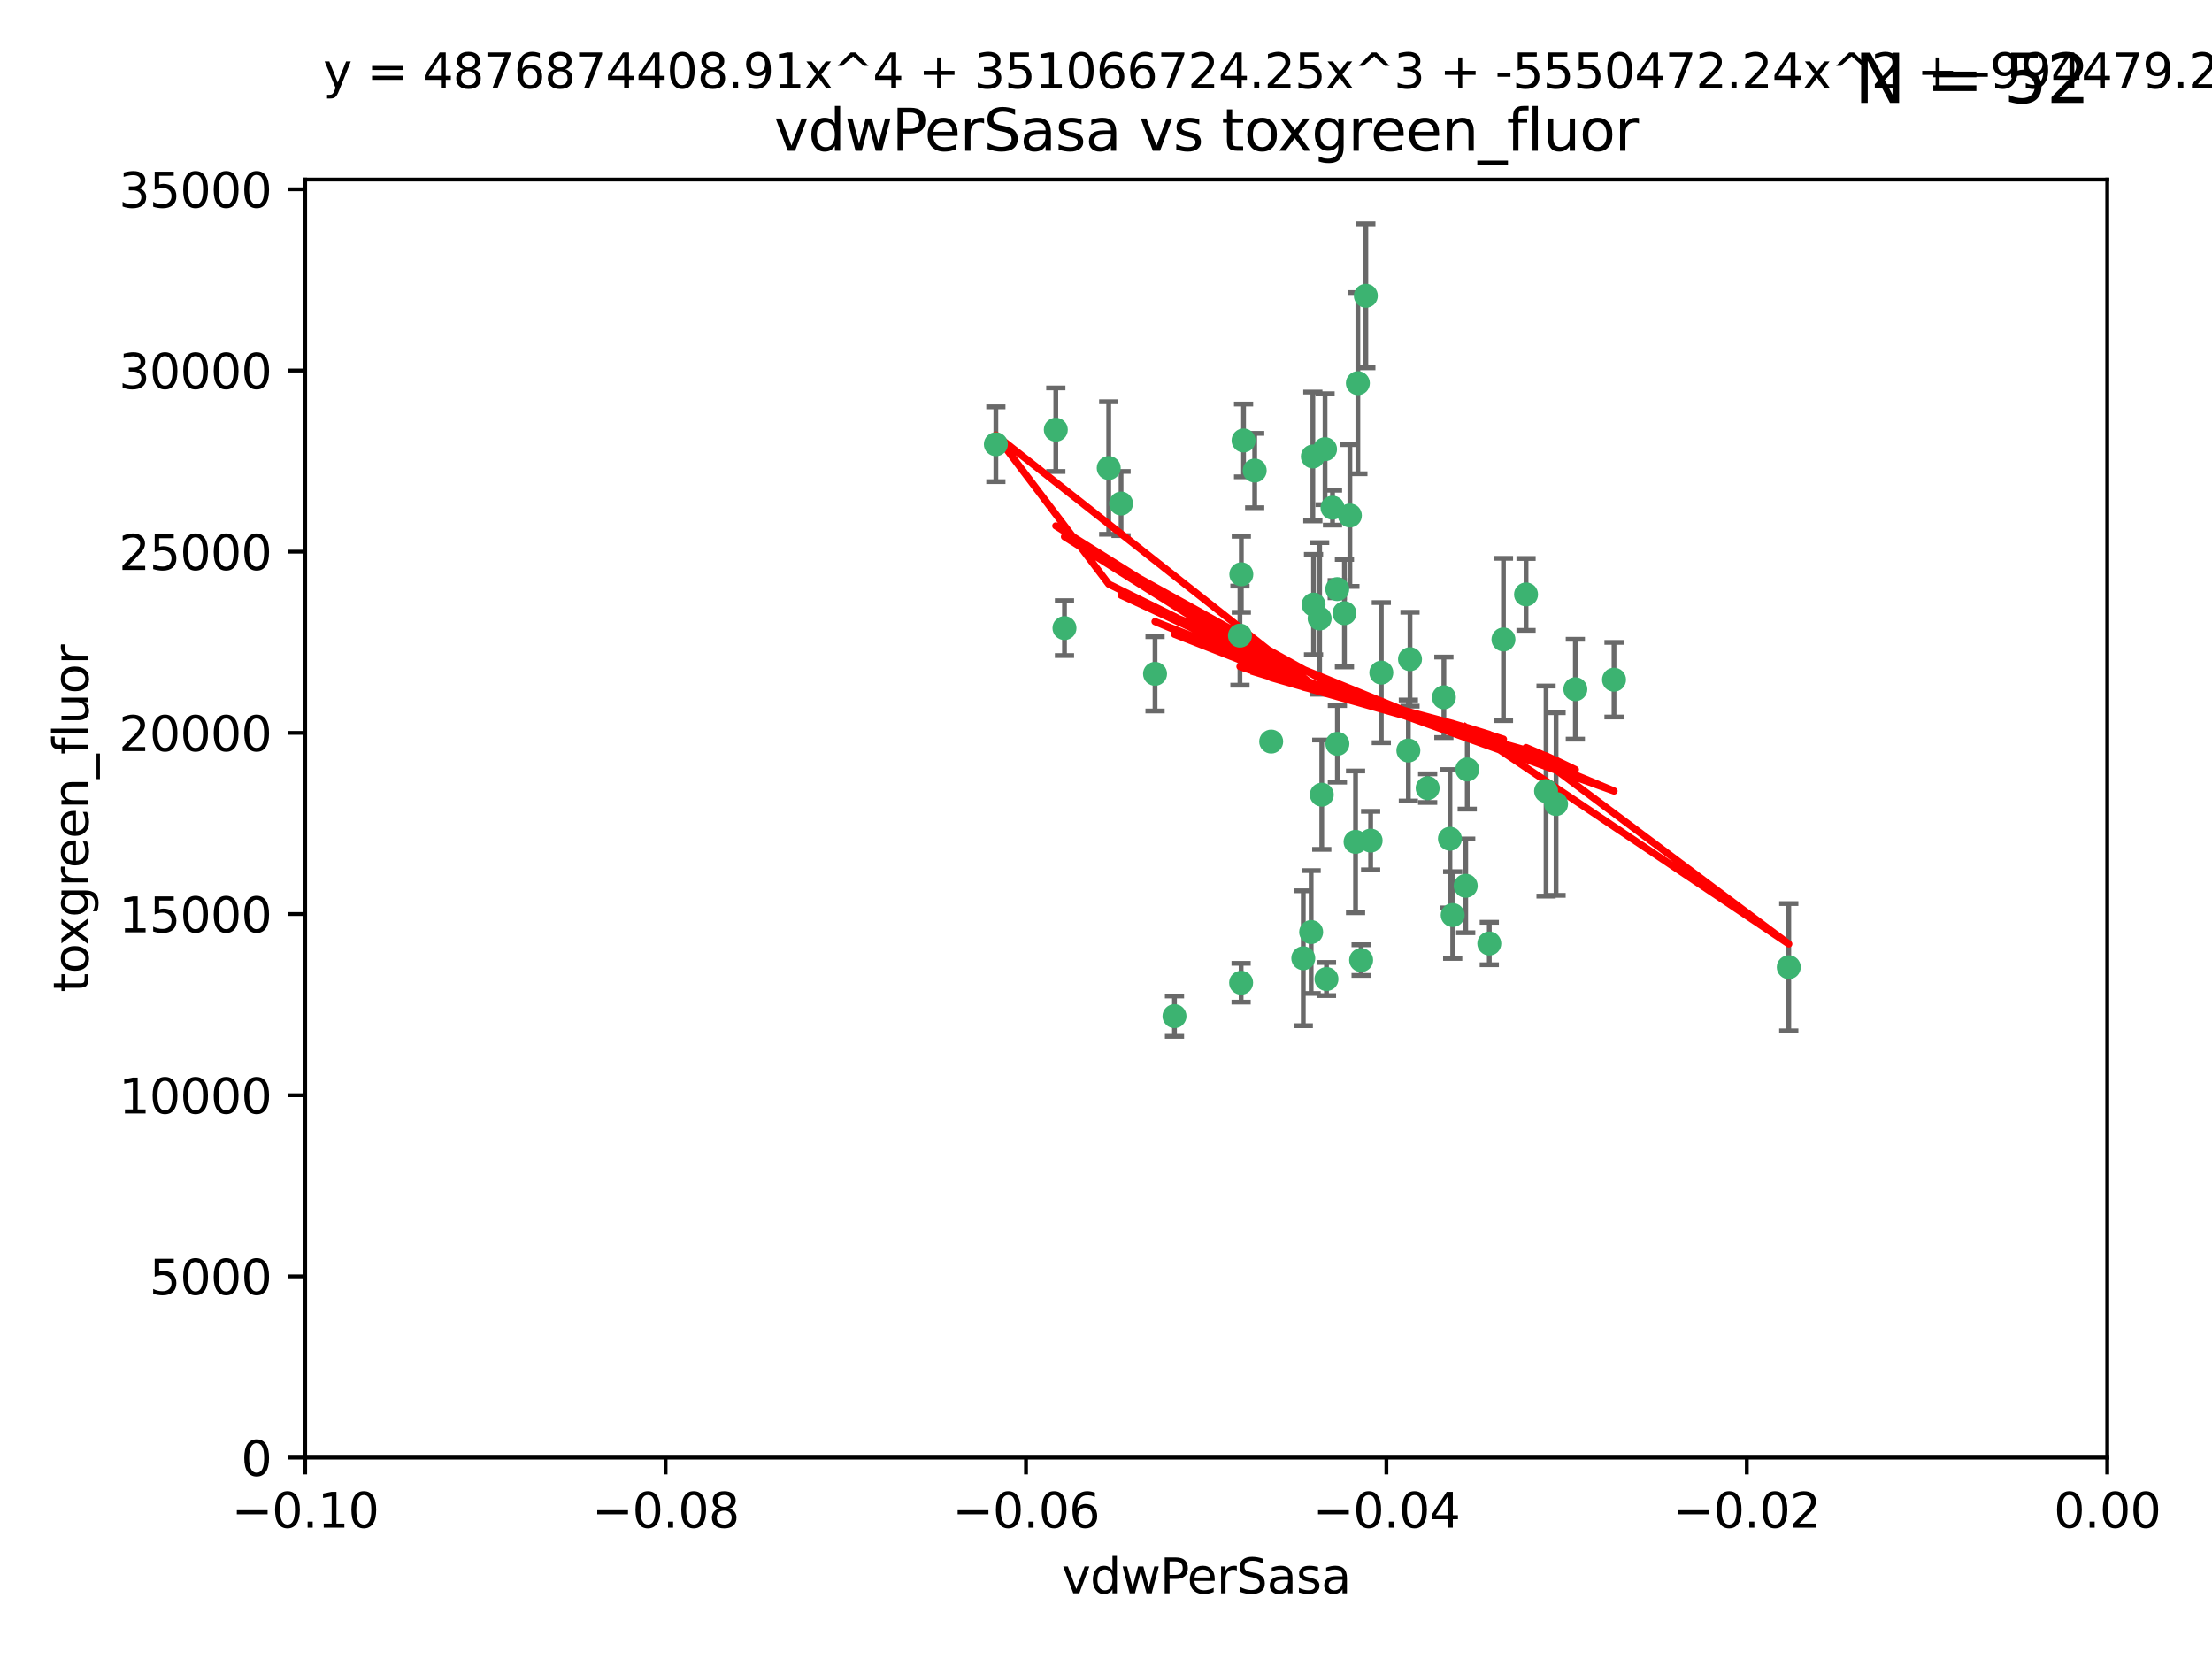 <?xml version="1.0" encoding="utf-8" standalone="no"?>
<!DOCTYPE svg PUBLIC "-//W3C//DTD SVG 1.1//EN"
  "http://www.w3.org/Graphics/SVG/1.1/DTD/svg11.dtd">
<svg xmlns:xlink="http://www.w3.org/1999/xlink" width="460.8pt" height="345.6pt" viewBox="0 0 460.8 345.6" xmlns="http://www.w3.org/2000/svg" version="1.1">
 <defs>
  <style type="text/css">*{stroke-linejoin: round; stroke-linecap: butt}</style>
 </defs>
 <g id="figure_1">
  <g id="patch_1">
   <path d="M 0 345.6 
L 460.8 345.6 
L 460.8 0 
L 0 0 
z
" style="fill: #ffffff"/>
  </g>
  <g id="axes_1">
   <g id="patch_2">
    <path d="M 63.571 303.64 
L 438.975 303.64 
L 438.975 37.411 
L 63.571 37.411 
z
" style="fill: #ffffff"/>
   </g>
   <g id="PathCollection_1">
    <defs>
     <path id="m0e8fecbbda" d="M 0 1.118 
C 0.297 1.118 0.581 1 0.791 0.791 
C 1 0.581 1.118 0.297 1.118 0 
C 1.118 -0.297 1 -0.581 0.791 -0.791 
C 0.581 -1 0.297 -1.118 0 -1.118 
C -0.297 -1.118 -0.581 -1 -0.791 -0.791 
C -1 -0.581 -1.118 -0.297 -1.118 0 
C -1.118 0.297 -1 0.581 -0.791 0.791 
C -0.581 1 -0.297 1.118 0 1.118 
z
" style="stroke: #3cb371"/>
    </defs>
    <g clip-path="url(#pede966230b)">
     <use xlink:href="#m0e8fecbbda" x="261.374" y="98.026" style="fill: #3cb371; stroke: #3cb371"/>
     <use xlink:href="#m0e8fecbbda" x="273.49" y="95.094" style="fill: #3cb371; stroke: #3cb371"/>
     <use xlink:href="#m0e8fecbbda" x="219.944" y="89.516" style="fill: #3cb371; stroke: #3cb371"/>
     <use xlink:href="#m0e8fecbbda" x="274.902" y="128.839" style="fill: #3cb371; stroke: #3cb371"/>
     <use xlink:href="#m0e8fecbbda" x="293.731" y="137.321" style="fill: #3cb371; stroke: #3cb371"/>
     <use xlink:href="#m0e8fecbbda" x="259.057" y="91.754" style="fill: #3cb371; stroke: #3cb371"/>
     <use xlink:href="#m0e8fecbbda" x="273.633" y="125.947" style="fill: #3cb371; stroke: #3cb371"/>
     <use xlink:href="#m0e8fecbbda" x="264.81" y="154.483" style="fill: #3cb371; stroke: #3cb371"/>
     <use xlink:href="#m0e8fecbbda" x="281.206" y="107.386" style="fill: #3cb371; stroke: #3cb371"/>
     <use xlink:href="#m0e8fecbbda" x="258.59" y="119.635" style="fill: #3cb371; stroke: #3cb371"/>
     <use xlink:href="#m0e8fecbbda" x="282.869" y="79.819" style="fill: #3cb371; stroke: #3cb371"/>
     <use xlink:href="#m0e8fecbbda" x="278.572" y="122.72" style="fill: #3cb371; stroke: #3cb371"/>
     <use xlink:href="#m0e8fecbbda" x="276.328" y="203.953" style="fill: #3cb371; stroke: #3cb371"/>
     <use xlink:href="#m0e8fecbbda" x="278.602" y="154.954" style="fill: #3cb371; stroke: #3cb371"/>
     <use xlink:href="#m0e8fecbbda" x="233.536" y="104.896" style="fill: #3cb371; stroke: #3cb371"/>
     <use xlink:href="#m0e8fecbbda" x="293.388" y="156.348" style="fill: #3cb371; stroke: #3cb371"/>
     <use xlink:href="#m0e8fecbbda" x="277.586" y="105.756" style="fill: #3cb371; stroke: #3cb371"/>
     <use xlink:href="#m0e8fecbbda" x="230.966" y="97.498" style="fill: #3cb371; stroke: #3cb371"/>
     <use xlink:href="#m0e8fecbbda" x="207.456" y="92.545" style="fill: #3cb371; stroke: #3cb371"/>
     <use xlink:href="#m0e8fecbbda" x="275.349" y="165.548" style="fill: #3cb371; stroke: #3cb371"/>
     <use xlink:href="#m0e8fecbbda" x="244.665" y="211.686" style="fill: #3cb371; stroke: #3cb371"/>
     <use xlink:href="#m0e8fecbbda" x="283.547" y="200.005" style="fill: #3cb371; stroke: #3cb371"/>
     <use xlink:href="#m0e8fecbbda" x="221.75" y="130.84" style="fill: #3cb371; stroke: #3cb371"/>
     <use xlink:href="#m0e8fecbbda" x="271.497" y="199.62" style="fill: #3cb371; stroke: #3cb371"/>
     <use xlink:href="#m0e8fecbbda" x="282.387" y="175.376" style="fill: #3cb371; stroke: #3cb371"/>
     <use xlink:href="#m0e8fecbbda" x="240.614" y="140.37" style="fill: #3cb371; stroke: #3cb371"/>
     <use xlink:href="#m0e8fecbbda" x="276.03" y="93.572" style="fill: #3cb371; stroke: #3cb371"/>
     <use xlink:href="#m0e8fecbbda" x="280.072" y="127.738" style="fill: #3cb371; stroke: #3cb371"/>
     <use xlink:href="#m0e8fecbbda" x="300.789" y="145.262" style="fill: #3cb371; stroke: #3cb371"/>
     <use xlink:href="#m0e8fecbbda" x="287.754" y="140.122" style="fill: #3cb371; stroke: #3cb371"/>
     <use xlink:href="#m0e8fecbbda" x="284.527" y="61.614" style="fill: #3cb371; stroke: #3cb371"/>
     <use xlink:href="#m0e8fecbbda" x="302.623" y="190.622" style="fill: #3cb371; stroke: #3cb371"/>
     <use xlink:href="#m0e8fecbbda" x="258.305" y="132.411" style="fill: #3cb371; stroke: #3cb371"/>
     <use xlink:href="#m0e8fecbbda" x="258.546" y="204.723" style="fill: #3cb371; stroke: #3cb371"/>
     <use xlink:href="#m0e8fecbbda" x="297.408" y="164.19" style="fill: #3cb371; stroke: #3cb371"/>
     <use xlink:href="#m0e8fecbbda" x="313.198" y="133.213" style="fill: #3cb371; stroke: #3cb371"/>
     <use xlink:href="#m0e8fecbbda" x="305.654" y="160.289" style="fill: #3cb371; stroke: #3cb371"/>
     <use xlink:href="#m0e8fecbbda" x="310.249" y="196.552" style="fill: #3cb371; stroke: #3cb371"/>
     <use xlink:href="#m0e8fecbbda" x="302.048" y="174.728" style="fill: #3cb371; stroke: #3cb371"/>
     <use xlink:href="#m0e8fecbbda" x="336.23" y="141.593" style="fill: #3cb371; stroke: #3cb371"/>
     <use xlink:href="#m0e8fecbbda" x="285.529" y="175.112" style="fill: #3cb371; stroke: #3cb371"/>
     <use xlink:href="#m0e8fecbbda" x="273.135" y="194.16" style="fill: #3cb371; stroke: #3cb371"/>
     <use xlink:href="#m0e8fecbbda" x="322.074" y="164.794" style="fill: #3cb371; stroke: #3cb371"/>
     <use xlink:href="#m0e8fecbbda" x="328.173" y="143.576" style="fill: #3cb371; stroke: #3cb371"/>
     <use xlink:href="#m0e8fecbbda" x="324.157" y="167.495" style="fill: #3cb371; stroke: #3cb371"/>
     <use xlink:href="#m0e8fecbbda" x="317.903" y="123.828" style="fill: #3cb371; stroke: #3cb371"/>
     <use xlink:href="#m0e8fecbbda" x="372.634" y="201.488" style="fill: #3cb371; stroke: #3cb371"/>
     <use xlink:href="#m0e8fecbbda" x="305.333" y="184.534" style="fill: #3cb371; stroke: #3cb371"/>
    </g>
   </g>
   <g id="matplotlib.axis_1">
    <g id="xtick_1">
     <g id="line2d_1">
      <defs>
       <path id="m43f30d9167" d="M 0 0 
L 0 3.5 
" style="stroke: #000000; stroke-width: 0.8"/>
      </defs>
      <g>
       <use xlink:href="#m43f30d9167" x="63.571" y="303.64" style="stroke: #000000; stroke-width: 0.8"/>
      </g>
     </g>
     <g id="text_1">
      <!-- −0.10 -->
      <g transform="translate(48.249 318.238)scale(0.1 -0.1)">
       <defs>
        <path id="DejaVuSans-2212" d="M 678 2272 
L 4684 2272 
L 4684 1741 
L 678 1741 
L 678 2272 
z
" transform="scale(0.016)"/>
        <path id="DejaVuSans-30" d="M 2034 4250 
Q 1547 4250 1301 3770 
Q 1056 3291 1056 2328 
Q 1056 1369 1301 889 
Q 1547 409 2034 409 
Q 2525 409 2770 889 
Q 3016 1369 3016 2328 
Q 3016 3291 2770 3770 
Q 2525 4250 2034 4250 
z
M 2034 4750 
Q 2819 4750 3233 4129 
Q 3647 3509 3647 2328 
Q 3647 1150 3233 529 
Q 2819 -91 2034 -91 
Q 1250 -91 836 529 
Q 422 1150 422 2328 
Q 422 3509 836 4129 
Q 1250 4750 2034 4750 
z
" transform="scale(0.016)"/>
        <path id="DejaVuSans-2e" d="M 684 794 
L 1344 794 
L 1344 0 
L 684 0 
L 684 794 
z
" transform="scale(0.016)"/>
        <path id="DejaVuSans-31" d="M 794 531 
L 1825 531 
L 1825 4091 
L 703 3866 
L 703 4441 
L 1819 4666 
L 2450 4666 
L 2450 531 
L 3481 531 
L 3481 0 
L 794 0 
L 794 531 
z
" transform="scale(0.016)"/>
       </defs>
       <use xlink:href="#DejaVuSans-2212"/>
       <use xlink:href="#DejaVuSans-30" x="83.789"/>
       <use xlink:href="#DejaVuSans-2e" x="147.412"/>
       <use xlink:href="#DejaVuSans-31" x="179.199"/>
       <use xlink:href="#DejaVuSans-30" x="242.822"/>
      </g>
     </g>
    </g>
    <g id="xtick_2">
     <g id="line2d_2">
      <g>
       <use xlink:href="#m43f30d9167" x="138.652" y="303.64" style="stroke: #000000; stroke-width: 0.8"/>
      </g>
     </g>
     <g id="text_2">
      <!-- −0.08 -->
      <g transform="translate(123.329 318.238)scale(0.1 -0.1)">
       <defs>
        <path id="DejaVuSans-38" d="M 2034 2216 
Q 1584 2216 1326 1975 
Q 1069 1734 1069 1313 
Q 1069 891 1326 650 
Q 1584 409 2034 409 
Q 2484 409 2743 651 
Q 3003 894 3003 1313 
Q 3003 1734 2745 1975 
Q 2488 2216 2034 2216 
z
M 1403 2484 
Q 997 2584 770 2862 
Q 544 3141 544 3541 
Q 544 4100 942 4425 
Q 1341 4750 2034 4750 
Q 2731 4750 3128 4425 
Q 3525 4100 3525 3541 
Q 3525 3141 3298 2862 
Q 3072 2584 2669 2484 
Q 3125 2378 3379 2068 
Q 3634 1759 3634 1313 
Q 3634 634 3220 271 
Q 2806 -91 2034 -91 
Q 1263 -91 848 271 
Q 434 634 434 1313 
Q 434 1759 690 2068 
Q 947 2378 1403 2484 
z
M 1172 3481 
Q 1172 3119 1398 2916 
Q 1625 2713 2034 2713 
Q 2441 2713 2670 2916 
Q 2900 3119 2900 3481 
Q 2900 3844 2670 4047 
Q 2441 4250 2034 4250 
Q 1625 4250 1398 4047 
Q 1172 3844 1172 3481 
z
" transform="scale(0.016)"/>
       </defs>
       <use xlink:href="#DejaVuSans-2212"/>
       <use xlink:href="#DejaVuSans-30" x="83.789"/>
       <use xlink:href="#DejaVuSans-2e" x="147.412"/>
       <use xlink:href="#DejaVuSans-30" x="179.199"/>
       <use xlink:href="#DejaVuSans-38" x="242.822"/>
      </g>
     </g>
    </g>
    <g id="xtick_3">
     <g id="line2d_3">
      <g>
       <use xlink:href="#m43f30d9167" x="213.733" y="303.64" style="stroke: #000000; stroke-width: 0.8"/>
      </g>
     </g>
     <g id="text_3">
      <!-- −0.06 -->
      <g transform="translate(198.41 318.238)scale(0.1 -0.1)">
       <defs>
        <path id="DejaVuSans-36" d="M 2113 2584 
Q 1688 2584 1439 2293 
Q 1191 2003 1191 1497 
Q 1191 994 1439 701 
Q 1688 409 2113 409 
Q 2538 409 2786 701 
Q 3034 994 3034 1497 
Q 3034 2003 2786 2293 
Q 2538 2584 2113 2584 
z
M 3366 4563 
L 3366 3988 
Q 3128 4100 2886 4159 
Q 2644 4219 2406 4219 
Q 1781 4219 1451 3797 
Q 1122 3375 1075 2522 
Q 1259 2794 1537 2939 
Q 1816 3084 2150 3084 
Q 2853 3084 3261 2657 
Q 3669 2231 3669 1497 
Q 3669 778 3244 343 
Q 2819 -91 2113 -91 
Q 1303 -91 875 529 
Q 447 1150 447 2328 
Q 447 3434 972 4092 
Q 1497 4750 2381 4750 
Q 2619 4750 2861 4703 
Q 3103 4656 3366 4563 
z
" transform="scale(0.016)"/>
       </defs>
       <use xlink:href="#DejaVuSans-2212"/>
       <use xlink:href="#DejaVuSans-30" x="83.789"/>
       <use xlink:href="#DejaVuSans-2e" x="147.412"/>
       <use xlink:href="#DejaVuSans-30" x="179.199"/>
       <use xlink:href="#DejaVuSans-36" x="242.822"/>
      </g>
     </g>
    </g>
    <g id="xtick_4">
     <g id="line2d_4">
      <g>
       <use xlink:href="#m43f30d9167" x="288.813" y="303.64" style="stroke: #000000; stroke-width: 0.8"/>
      </g>
     </g>
     <g id="text_4">
      <!-- −0.04 -->
      <g transform="translate(273.491 318.238)scale(0.1 -0.1)">
       <defs>
        <path id="DejaVuSans-34" d="M 2419 4116 
L 825 1625 
L 2419 1625 
L 2419 4116 
z
M 2253 4666 
L 3047 4666 
L 3047 1625 
L 3713 1625 
L 3713 1100 
L 3047 1100 
L 3047 0 
L 2419 0 
L 2419 1100 
L 313 1100 
L 313 1709 
L 2253 4666 
z
" transform="scale(0.016)"/>
       </defs>
       <use xlink:href="#DejaVuSans-2212"/>
       <use xlink:href="#DejaVuSans-30" x="83.789"/>
       <use xlink:href="#DejaVuSans-2e" x="147.412"/>
       <use xlink:href="#DejaVuSans-30" x="179.199"/>
       <use xlink:href="#DejaVuSans-34" x="242.822"/>
      </g>
     </g>
    </g>
    <g id="xtick_5">
     <g id="line2d_5">
      <g>
       <use xlink:href="#m43f30d9167" x="363.894" y="303.64" style="stroke: #000000; stroke-width: 0.8"/>
      </g>
     </g>
     <g id="text_5">
      <!-- −0.02 -->
      <g transform="translate(348.572 318.238)scale(0.1 -0.1)">
       <defs>
        <path id="DejaVuSans-32" d="M 1228 531 
L 3431 531 
L 3431 0 
L 469 0 
L 469 531 
Q 828 903 1448 1529 
Q 2069 2156 2228 2338 
Q 2531 2678 2651 2914 
Q 2772 3150 2772 3378 
Q 2772 3750 2511 3984 
Q 2250 4219 1831 4219 
Q 1534 4219 1204 4116 
Q 875 4013 500 3803 
L 500 4441 
Q 881 4594 1212 4672 
Q 1544 4750 1819 4750 
Q 2544 4750 2975 4387 
Q 3406 4025 3406 3419 
Q 3406 3131 3298 2873 
Q 3191 2616 2906 2266 
Q 2828 2175 2409 1742 
Q 1991 1309 1228 531 
z
" transform="scale(0.016)"/>
       </defs>
       <use xlink:href="#DejaVuSans-2212"/>
       <use xlink:href="#DejaVuSans-30" x="83.789"/>
       <use xlink:href="#DejaVuSans-2e" x="147.412"/>
       <use xlink:href="#DejaVuSans-30" x="179.199"/>
       <use xlink:href="#DejaVuSans-32" x="242.822"/>
      </g>
     </g>
    </g>
    <g id="xtick_6">
     <g id="line2d_6">
      <g>
       <use xlink:href="#m43f30d9167" x="438.975" y="303.64" style="stroke: #000000; stroke-width: 0.8"/>
      </g>
     </g>
     <g id="text_6">
      <!-- 0.00 -->
      <g transform="translate(427.842 318.238)scale(0.1 -0.1)">
       <use xlink:href="#DejaVuSans-30"/>
       <use xlink:href="#DejaVuSans-2e" x="63.623"/>
       <use xlink:href="#DejaVuSans-30" x="95.41"/>
       <use xlink:href="#DejaVuSans-30" x="159.033"/>
      </g>
     </g>
    </g>
    <g id="text_7">
     <!-- vdwPerSasa -->
     <g transform="translate(221.178 331.917)scale(0.1 -0.1)">
      <defs>
       <path id="DejaVuSans-76" d="M 191 3500 
L 800 3500 
L 1894 563 
L 2988 3500 
L 3597 3500 
L 2284 0 
L 1503 0 
L 191 3500 
z
" transform="scale(0.016)"/>
       <path id="DejaVuSans-64" d="M 2906 2969 
L 2906 4863 
L 3481 4863 
L 3481 0 
L 2906 0 
L 2906 525 
Q 2725 213 2448 61 
Q 2172 -91 1784 -91 
Q 1150 -91 751 415 
Q 353 922 353 1747 
Q 353 2572 751 3078 
Q 1150 3584 1784 3584 
Q 2172 3584 2448 3432 
Q 2725 3281 2906 2969 
z
M 947 1747 
Q 947 1113 1208 752 
Q 1469 391 1925 391 
Q 2381 391 2643 752 
Q 2906 1113 2906 1747 
Q 2906 2381 2643 2742 
Q 2381 3103 1925 3103 
Q 1469 3103 1208 2742 
Q 947 2381 947 1747 
z
" transform="scale(0.016)"/>
       <path id="DejaVuSans-77" d="M 269 3500 
L 844 3500 
L 1563 769 
L 2278 3500 
L 2956 3500 
L 3675 769 
L 4391 3500 
L 4966 3500 
L 4050 0 
L 3372 0 
L 2619 2869 
L 1863 0 
L 1184 0 
L 269 3500 
z
" transform="scale(0.016)"/>
       <path id="DejaVuSans-50" d="M 1259 4147 
L 1259 2394 
L 2053 2394 
Q 2494 2394 2734 2622 
Q 2975 2850 2975 3272 
Q 2975 3691 2734 3919 
Q 2494 4147 2053 4147 
L 1259 4147 
z
M 628 4666 
L 2053 4666 
Q 2838 4666 3239 4311 
Q 3641 3956 3641 3272 
Q 3641 2581 3239 2228 
Q 2838 1875 2053 1875 
L 1259 1875 
L 1259 0 
L 628 0 
L 628 4666 
z
" transform="scale(0.016)"/>
       <path id="DejaVuSans-65" d="M 3597 1894 
L 3597 1613 
L 953 1613 
Q 991 1019 1311 708 
Q 1631 397 2203 397 
Q 2534 397 2845 478 
Q 3156 559 3463 722 
L 3463 178 
Q 3153 47 2828 -22 
Q 2503 -91 2169 -91 
Q 1331 -91 842 396 
Q 353 884 353 1716 
Q 353 2575 817 3079 
Q 1281 3584 2069 3584 
Q 2775 3584 3186 3129 
Q 3597 2675 3597 1894 
z
M 3022 2063 
Q 3016 2534 2758 2815 
Q 2500 3097 2075 3097 
Q 1594 3097 1305 2825 
Q 1016 2553 972 2059 
L 3022 2063 
z
" transform="scale(0.016)"/>
       <path id="DejaVuSans-72" d="M 2631 2963 
Q 2534 3019 2420 3045 
Q 2306 3072 2169 3072 
Q 1681 3072 1420 2755 
Q 1159 2438 1159 1844 
L 1159 0 
L 581 0 
L 581 3500 
L 1159 3500 
L 1159 2956 
Q 1341 3275 1631 3429 
Q 1922 3584 2338 3584 
Q 2397 3584 2469 3576 
Q 2541 3569 2628 3553 
L 2631 2963 
z
" transform="scale(0.016)"/>
       <path id="DejaVuSans-53" d="M 3425 4513 
L 3425 3897 
Q 3066 4069 2747 4153 
Q 2428 4238 2131 4238 
Q 1616 4238 1336 4038 
Q 1056 3838 1056 3469 
Q 1056 3159 1242 3001 
Q 1428 2844 1947 2747 
L 2328 2669 
Q 3034 2534 3370 2195 
Q 3706 1856 3706 1288 
Q 3706 609 3251 259 
Q 2797 -91 1919 -91 
Q 1588 -91 1214 -16 
Q 841 59 441 206 
L 441 856 
Q 825 641 1194 531 
Q 1563 422 1919 422 
Q 2459 422 2753 634 
Q 3047 847 3047 1241 
Q 3047 1584 2836 1778 
Q 2625 1972 2144 2069 
L 1759 2144 
Q 1053 2284 737 2584 
Q 422 2884 422 3419 
Q 422 4038 858 4394 
Q 1294 4750 2059 4750 
Q 2388 4750 2728 4690 
Q 3069 4631 3425 4513 
z
" transform="scale(0.016)"/>
       <path id="DejaVuSans-61" d="M 2194 1759 
Q 1497 1759 1228 1600 
Q 959 1441 959 1056 
Q 959 750 1161 570 
Q 1363 391 1709 391 
Q 2188 391 2477 730 
Q 2766 1069 2766 1631 
L 2766 1759 
L 2194 1759 
z
M 3341 1997 
L 3341 0 
L 2766 0 
L 2766 531 
Q 2569 213 2275 61 
Q 1981 -91 1556 -91 
Q 1019 -91 701 211 
Q 384 513 384 1019 
Q 384 1609 779 1909 
Q 1175 2209 1959 2209 
L 2766 2209 
L 2766 2266 
Q 2766 2663 2505 2880 
Q 2244 3097 1772 3097 
Q 1472 3097 1187 3025 
Q 903 2953 641 2809 
L 641 3341 
Q 956 3463 1253 3523 
Q 1550 3584 1831 3584 
Q 2591 3584 2966 3190 
Q 3341 2797 3341 1997 
z
" transform="scale(0.016)"/>
       <path id="DejaVuSans-73" d="M 2834 3397 
L 2834 2853 
Q 2591 2978 2328 3040 
Q 2066 3103 1784 3103 
Q 1356 3103 1142 2972 
Q 928 2841 928 2578 
Q 928 2378 1081 2264 
Q 1234 2150 1697 2047 
L 1894 2003 
Q 2506 1872 2764 1633 
Q 3022 1394 3022 966 
Q 3022 478 2636 193 
Q 2250 -91 1575 -91 
Q 1294 -91 989 -36 
Q 684 19 347 128 
L 347 722 
Q 666 556 975 473 
Q 1284 391 1588 391 
Q 1994 391 2212 530 
Q 2431 669 2431 922 
Q 2431 1156 2273 1281 
Q 2116 1406 1581 1522 
L 1381 1569 
Q 847 1681 609 1914 
Q 372 2147 372 2553 
Q 372 3047 722 3315 
Q 1072 3584 1716 3584 
Q 2034 3584 2315 3537 
Q 2597 3491 2834 3397 
z
" transform="scale(0.016)"/>
      </defs>
      <use xlink:href="#DejaVuSans-76"/>
      <use xlink:href="#DejaVuSans-64" x="59.18"/>
      <use xlink:href="#DejaVuSans-77" x="122.656"/>
      <use xlink:href="#DejaVuSans-50" x="204.443"/>
      <use xlink:href="#DejaVuSans-65" x="261.121"/>
      <use xlink:href="#DejaVuSans-72" x="322.645"/>
      <use xlink:href="#DejaVuSans-53" x="363.758"/>
      <use xlink:href="#DejaVuSans-61" x="427.234"/>
      <use xlink:href="#DejaVuSans-73" x="488.514"/>
      <use xlink:href="#DejaVuSans-61" x="540.613"/>
     </g>
    </g>
   </g>
   <g id="matplotlib.axis_2">
    <g id="ytick_1">
     <g id="line2d_7">
      <defs>
       <path id="m9e1672adef" d="M 0 0 
L -3.5 0 
" style="stroke: #000000; stroke-width: 0.8"/>
      </defs>
      <g>
       <use xlink:href="#m9e1672adef" x="63.571" y="303.64" style="stroke: #000000; stroke-width: 0.8"/>
      </g>
     </g>
     <g id="text_8">
      <!-- 0 -->
      <g transform="translate(50.209 307.439)scale(0.1 -0.1)">
       <use xlink:href="#DejaVuSans-30"/>
      </g>
     </g>
    </g>
    <g id="ytick_2">
     <g id="line2d_8">
      <g>
       <use xlink:href="#m9e1672adef" x="63.571" y="265.897" style="stroke: #000000; stroke-width: 0.8"/>
      </g>
     </g>
     <g id="text_9">
      <!-- 5000 -->
      <g transform="translate(31.121 269.696)scale(0.1 -0.1)">
       <defs>
        <path id="DejaVuSans-35" d="M 691 4666 
L 3169 4666 
L 3169 4134 
L 1269 4134 
L 1269 2991 
Q 1406 3038 1543 3061 
Q 1681 3084 1819 3084 
Q 2600 3084 3056 2656 
Q 3513 2228 3513 1497 
Q 3513 744 3044 326 
Q 2575 -91 1722 -91 
Q 1428 -91 1123 -41 
Q 819 9 494 109 
L 494 744 
Q 775 591 1075 516 
Q 1375 441 1709 441 
Q 2250 441 2565 725 
Q 2881 1009 2881 1497 
Q 2881 1984 2565 2268 
Q 2250 2553 1709 2553 
Q 1456 2553 1204 2497 
Q 953 2441 691 2322 
L 691 4666 
z
" transform="scale(0.016)"/>
       </defs>
       <use xlink:href="#DejaVuSans-35"/>
       <use xlink:href="#DejaVuSans-30" x="63.623"/>
       <use xlink:href="#DejaVuSans-30" x="127.246"/>
       <use xlink:href="#DejaVuSans-30" x="190.869"/>
      </g>
     </g>
    </g>
    <g id="ytick_3">
     <g id="line2d_9">
      <g>
       <use xlink:href="#m9e1672adef" x="63.571" y="228.154" style="stroke: #000000; stroke-width: 0.8"/>
      </g>
     </g>
     <g id="text_10">
      <!-- 10000 -->
      <g transform="translate(24.759 231.953)scale(0.1 -0.1)">
       <use xlink:href="#DejaVuSans-31"/>
       <use xlink:href="#DejaVuSans-30" x="63.623"/>
       <use xlink:href="#DejaVuSans-30" x="127.246"/>
       <use xlink:href="#DejaVuSans-30" x="190.869"/>
       <use xlink:href="#DejaVuSans-30" x="254.492"/>
      </g>
     </g>
    </g>
    <g id="ytick_4">
     <g id="line2d_10">
      <g>
       <use xlink:href="#m9e1672adef" x="63.571" y="190.411" style="stroke: #000000; stroke-width: 0.8"/>
      </g>
     </g>
     <g id="text_11">
      <!-- 15000 -->
      <g transform="translate(24.759 194.21)scale(0.1 -0.1)">
       <use xlink:href="#DejaVuSans-31"/>
       <use xlink:href="#DejaVuSans-35" x="63.623"/>
       <use xlink:href="#DejaVuSans-30" x="127.246"/>
       <use xlink:href="#DejaVuSans-30" x="190.869"/>
       <use xlink:href="#DejaVuSans-30" x="254.492"/>
      </g>
     </g>
    </g>
    <g id="ytick_5">
     <g id="line2d_11">
      <g>
       <use xlink:href="#m9e1672adef" x="63.571" y="152.668" style="stroke: #000000; stroke-width: 0.8"/>
      </g>
     </g>
     <g id="text_12">
      <!-- 20000 -->
      <g transform="translate(24.759 156.467)scale(0.1 -0.1)">
       <use xlink:href="#DejaVuSans-32"/>
       <use xlink:href="#DejaVuSans-30" x="63.623"/>
       <use xlink:href="#DejaVuSans-30" x="127.246"/>
       <use xlink:href="#DejaVuSans-30" x="190.869"/>
       <use xlink:href="#DejaVuSans-30" x="254.492"/>
      </g>
     </g>
    </g>
    <g id="ytick_6">
     <g id="line2d_12">
      <g>
       <use xlink:href="#m9e1672adef" x="63.571" y="114.925" style="stroke: #000000; stroke-width: 0.8"/>
      </g>
     </g>
     <g id="text_13">
      <!-- 25000 -->
      <g transform="translate(24.759 118.724)scale(0.1 -0.1)">
       <use xlink:href="#DejaVuSans-32"/>
       <use xlink:href="#DejaVuSans-35" x="63.623"/>
       <use xlink:href="#DejaVuSans-30" x="127.246"/>
       <use xlink:href="#DejaVuSans-30" x="190.869"/>
       <use xlink:href="#DejaVuSans-30" x="254.492"/>
      </g>
     </g>
    </g>
    <g id="ytick_7">
     <g id="line2d_13">
      <g>
       <use xlink:href="#m9e1672adef" x="63.571" y="77.181" style="stroke: #000000; stroke-width: 0.8"/>
      </g>
     </g>
     <g id="text_14">
      <!-- 30000 -->
      <g transform="translate(24.759 80.981)scale(0.1 -0.1)">
       <defs>
        <path id="DejaVuSans-33" d="M 2597 2516 
Q 3050 2419 3304 2112 
Q 3559 1806 3559 1356 
Q 3559 666 3084 287 
Q 2609 -91 1734 -91 
Q 1441 -91 1130 -33 
Q 819 25 488 141 
L 488 750 
Q 750 597 1062 519 
Q 1375 441 1716 441 
Q 2309 441 2620 675 
Q 2931 909 2931 1356 
Q 2931 1769 2642 2001 
Q 2353 2234 1838 2234 
L 1294 2234 
L 1294 2753 
L 1863 2753 
Q 2328 2753 2575 2939 
Q 2822 3125 2822 3475 
Q 2822 3834 2567 4026 
Q 2313 4219 1838 4219 
Q 1578 4219 1281 4162 
Q 984 4106 628 3988 
L 628 4550 
Q 988 4650 1302 4700 
Q 1616 4750 1894 4750 
Q 2613 4750 3031 4423 
Q 3450 4097 3450 3541 
Q 3450 3153 3228 2886 
Q 3006 2619 2597 2516 
z
" transform="scale(0.016)"/>
       </defs>
       <use xlink:href="#DejaVuSans-33"/>
       <use xlink:href="#DejaVuSans-30" x="63.623"/>
       <use xlink:href="#DejaVuSans-30" x="127.246"/>
       <use xlink:href="#DejaVuSans-30" x="190.869"/>
       <use xlink:href="#DejaVuSans-30" x="254.492"/>
      </g>
     </g>
    </g>
    <g id="ytick_8">
     <g id="line2d_14">
      <g>
       <use xlink:href="#m9e1672adef" x="63.571" y="39.438" style="stroke: #000000; stroke-width: 0.8"/>
      </g>
     </g>
     <g id="text_15">
      <!-- 35000 -->
      <g transform="translate(24.759 43.238)scale(0.1 -0.1)">
       <use xlink:href="#DejaVuSans-33"/>
       <use xlink:href="#DejaVuSans-35" x="63.623"/>
       <use xlink:href="#DejaVuSans-30" x="127.246"/>
       <use xlink:href="#DejaVuSans-30" x="190.869"/>
       <use xlink:href="#DejaVuSans-30" x="254.492"/>
      </g>
     </g>
    </g>
    <g id="text_16">
     <!-- toxgreen_fluor -->
     <g transform="translate(18.401 206.72)rotate(-90)scale(0.1 -0.1)">
      <defs>
       <path id="DejaVuSans-74" d="M 1172 4494 
L 1172 3500 
L 2356 3500 
L 2356 3053 
L 1172 3053 
L 1172 1153 
Q 1172 725 1289 603 
Q 1406 481 1766 481 
L 2356 481 
L 2356 0 
L 1766 0 
Q 1100 0 847 248 
Q 594 497 594 1153 
L 594 3053 
L 172 3053 
L 172 3500 
L 594 3500 
L 594 4494 
L 1172 4494 
z
" transform="scale(0.016)"/>
       <path id="DejaVuSans-6f" d="M 1959 3097 
Q 1497 3097 1228 2736 
Q 959 2375 959 1747 
Q 959 1119 1226 758 
Q 1494 397 1959 397 
Q 2419 397 2687 759 
Q 2956 1122 2956 1747 
Q 2956 2369 2687 2733 
Q 2419 3097 1959 3097 
z
M 1959 3584 
Q 2709 3584 3137 3096 
Q 3566 2609 3566 1747 
Q 3566 888 3137 398 
Q 2709 -91 1959 -91 
Q 1206 -91 779 398 
Q 353 888 353 1747 
Q 353 2609 779 3096 
Q 1206 3584 1959 3584 
z
" transform="scale(0.016)"/>
       <path id="DejaVuSans-78" d="M 3513 3500 
L 2247 1797 
L 3578 0 
L 2900 0 
L 1881 1375 
L 863 0 
L 184 0 
L 1544 1831 
L 300 3500 
L 978 3500 
L 1906 2253 
L 2834 3500 
L 3513 3500 
z
" transform="scale(0.016)"/>
       <path id="DejaVuSans-67" d="M 2906 1791 
Q 2906 2416 2648 2759 
Q 2391 3103 1925 3103 
Q 1463 3103 1205 2759 
Q 947 2416 947 1791 
Q 947 1169 1205 825 
Q 1463 481 1925 481 
Q 2391 481 2648 825 
Q 2906 1169 2906 1791 
z
M 3481 434 
Q 3481 -459 3084 -895 
Q 2688 -1331 1869 -1331 
Q 1566 -1331 1297 -1286 
Q 1028 -1241 775 -1147 
L 775 -588 
Q 1028 -725 1275 -790 
Q 1522 -856 1778 -856 
Q 2344 -856 2625 -561 
Q 2906 -266 2906 331 
L 2906 616 
Q 2728 306 2450 153 
Q 2172 0 1784 0 
Q 1141 0 747 490 
Q 353 981 353 1791 
Q 353 2603 747 3093 
Q 1141 3584 1784 3584 
Q 2172 3584 2450 3431 
Q 2728 3278 2906 2969 
L 2906 3500 
L 3481 3500 
L 3481 434 
z
" transform="scale(0.016)"/>
       <path id="DejaVuSans-6e" d="M 3513 2113 
L 3513 0 
L 2938 0 
L 2938 2094 
Q 2938 2591 2744 2837 
Q 2550 3084 2163 3084 
Q 1697 3084 1428 2787 
Q 1159 2491 1159 1978 
L 1159 0 
L 581 0 
L 581 3500 
L 1159 3500 
L 1159 2956 
Q 1366 3272 1645 3428 
Q 1925 3584 2291 3584 
Q 2894 3584 3203 3211 
Q 3513 2838 3513 2113 
z
" transform="scale(0.016)"/>
       <path id="DejaVuSans-5f" d="M 3263 -1063 
L 3263 -1509 
L -63 -1509 
L -63 -1063 
L 3263 -1063 
z
" transform="scale(0.016)"/>
       <path id="DejaVuSans-66" d="M 2375 4863 
L 2375 4384 
L 1825 4384 
Q 1516 4384 1395 4259 
Q 1275 4134 1275 3809 
L 1275 3500 
L 2222 3500 
L 2222 3053 
L 1275 3053 
L 1275 0 
L 697 0 
L 697 3053 
L 147 3053 
L 147 3500 
L 697 3500 
L 697 3744 
Q 697 4328 969 4595 
Q 1241 4863 1831 4863 
L 2375 4863 
z
" transform="scale(0.016)"/>
       <path id="DejaVuSans-6c" d="M 603 4863 
L 1178 4863 
L 1178 0 
L 603 0 
L 603 4863 
z
" transform="scale(0.016)"/>
       <path id="DejaVuSans-75" d="M 544 1381 
L 544 3500 
L 1119 3500 
L 1119 1403 
Q 1119 906 1312 657 
Q 1506 409 1894 409 
Q 2359 409 2629 706 
Q 2900 1003 2900 1516 
L 2900 3500 
L 3475 3500 
L 3475 0 
L 2900 0 
L 2900 538 
Q 2691 219 2414 64 
Q 2138 -91 1772 -91 
Q 1169 -91 856 284 
Q 544 659 544 1381 
z
M 1991 3584 
L 1991 3584 
z
" transform="scale(0.016)"/>
      </defs>
      <use xlink:href="#DejaVuSans-74"/>
      <use xlink:href="#DejaVuSans-6f" x="39.209"/>
      <use xlink:href="#DejaVuSans-78" x="97.266"/>
      <use xlink:href="#DejaVuSans-67" x="156.445"/>
      <use xlink:href="#DejaVuSans-72" x="219.922"/>
      <use xlink:href="#DejaVuSans-65" x="258.785"/>
      <use xlink:href="#DejaVuSans-65" x="320.309"/>
      <use xlink:href="#DejaVuSans-6e" x="381.832"/>
      <use xlink:href="#DejaVuSans-5f" x="445.211"/>
      <use xlink:href="#DejaVuSans-66" x="495.211"/>
      <use xlink:href="#DejaVuSans-6c" x="530.416"/>
      <use xlink:href="#DejaVuSans-75" x="558.199"/>
      <use xlink:href="#DejaVuSans-6f" x="621.578"/>
      <use xlink:href="#DejaVuSans-72" x="682.76"/>
     </g>
    </g>
   </g>
   <g id="LineCollection_1">
    <path d="M 261.374 105.772 
L 261.374 90.281 
" clip-path="url(#pede966230b)" style="fill: none; stroke: #696969"/>
    <path d="M 273.49 108.514 
L 273.49 81.675 
" clip-path="url(#pede966230b)" style="fill: none; stroke: #696969"/>
    <path d="M 219.944 98.217 
L 219.944 80.815 
" clip-path="url(#pede966230b)" style="fill: none; stroke: #696969"/>
    <path d="M 274.902 144.637 
L 274.902 113.041 
" clip-path="url(#pede966230b)" style="fill: none; stroke: #696969"/>
    <path d="M 293.731 147.102 
L 293.731 127.541 
" clip-path="url(#pede966230b)" style="fill: none; stroke: #696969"/>
    <path d="M 259.057 99.334 
L 259.057 84.174 
" clip-path="url(#pede966230b)" style="fill: none; stroke: #696969"/>
    <path d="M 273.633 136.397 
L 273.633 115.497 
" clip-path="url(#pede966230b)" style="fill: none; stroke: #696969"/>
    <path d="M 264.81 155.048 
L 264.81 153.918 
" clip-path="url(#pede966230b)" style="fill: none; stroke: #696969"/>
    <path d="M 281.206 122.155 
L 281.206 92.617 
" clip-path="url(#pede966230b)" style="fill: none; stroke: #696969"/>
    <path d="M 258.59 127.554 
L 258.59 111.717 
" clip-path="url(#pede966230b)" style="fill: none; stroke: #696969"/>
    <path d="M 282.869 98.693 
L 282.869 60.945 
" clip-path="url(#pede966230b)" style="fill: none; stroke: #696969"/>
    <path d="M 278.572 124.514 
L 278.572 120.926 
" clip-path="url(#pede966230b)" style="fill: none; stroke: #696969"/>
    <path d="M 276.328 207.405 
L 276.328 200.501 
" clip-path="url(#pede966230b)" style="fill: none; stroke: #696969"/>
    <path d="M 278.602 162.929 
L 278.602 146.979 
" clip-path="url(#pede966230b)" style="fill: none; stroke: #696969"/>
    <path d="M 233.536 111.578 
L 233.536 98.214 
" clip-path="url(#pede966230b)" style="fill: none; stroke: #696969"/>
    <path d="M 293.388 166.868 
L 293.388 145.829 
" clip-path="url(#pede966230b)" style="fill: none; stroke: #696969"/>
    <path d="M 277.586 109.392 
L 277.586 102.12 
" clip-path="url(#pede966230b)" style="fill: none; stroke: #696969"/>
    <path d="M 230.966 111.302 
L 230.966 83.693 
" clip-path="url(#pede966230b)" style="fill: none; stroke: #696969"/>
    <path d="M 207.456 100.341 
L 207.456 84.749 
" clip-path="url(#pede966230b)" style="fill: none; stroke: #696969"/>
    <path d="M 275.349 176.939 
L 275.349 154.157 
" clip-path="url(#pede966230b)" style="fill: none; stroke: #696969"/>
    <path d="M 244.665 215.883 
L 244.665 207.488 
" clip-path="url(#pede966230b)" style="fill: none; stroke: #696969"/>
    <path d="M 283.547 203.204 
L 283.547 196.806 
" clip-path="url(#pede966230b)" style="fill: none; stroke: #696969"/>
    <path d="M 221.75 136.561 
L 221.75 125.12 
" clip-path="url(#pede966230b)" style="fill: none; stroke: #696969"/>
    <path d="M 271.497 213.675 
L 271.497 185.565 
" clip-path="url(#pede966230b)" style="fill: none; stroke: #696969"/>
    <path d="M 282.387 190.142 
L 282.387 160.609 
" clip-path="url(#pede966230b)" style="fill: none; stroke: #696969"/>
    <path d="M 240.614 148.106 
L 240.614 132.634 
" clip-path="url(#pede966230b)" style="fill: none; stroke: #696969"/>
    <path d="M 276.03 105.129 
L 276.03 82.016 
" clip-path="url(#pede966230b)" style="fill: none; stroke: #696969"/>
    <path d="M 280.072 138.926 
L 280.072 116.549 
" clip-path="url(#pede966230b)" style="fill: none; stroke: #696969"/>
    <path d="M 300.789 153.647 
L 300.789 136.877 
" clip-path="url(#pede966230b)" style="fill: none; stroke: #696969"/>
    <path d="M 287.754 154.719 
L 287.754 125.526 
" clip-path="url(#pede966230b)" style="fill: none; stroke: #696969"/>
    <path d="M 284.527 76.614 
L 284.527 46.614 
" clip-path="url(#pede966230b)" style="fill: none; stroke: #696969"/>
    <path d="M 302.623 199.661 
L 302.623 181.584 
" clip-path="url(#pede966230b)" style="fill: none; stroke: #696969"/>
    <path d="M 258.305 142.738 
L 258.305 122.084 
" clip-path="url(#pede966230b)" style="fill: none; stroke: #696969"/>
    <path d="M 258.546 208.763 
L 258.546 200.682 
" clip-path="url(#pede966230b)" style="fill: none; stroke: #696969"/>
    <path d="M 297.408 167.175 
L 297.408 161.206 
" clip-path="url(#pede966230b)" style="fill: none; stroke: #696969"/>
    <path d="M 313.198 150.11 
L 313.198 116.316 
" clip-path="url(#pede966230b)" style="fill: none; stroke: #696969"/>
    <path d="M 305.654 168.551 
L 305.654 152.026 
" clip-path="url(#pede966230b)" style="fill: none; stroke: #696969"/>
    <path d="M 310.249 200.974 
L 310.249 192.13 
" clip-path="url(#pede966230b)" style="fill: none; stroke: #696969"/>
    <path d="M 302.048 189.135 
L 302.048 160.322 
" clip-path="url(#pede966230b)" style="fill: none; stroke: #696969"/>
    <path d="M 336.23 149.363 
L 336.23 133.823 
" clip-path="url(#pede966230b)" style="fill: none; stroke: #696969"/>
    <path d="M 285.529 181.212 
L 285.529 169.013 
" clip-path="url(#pede966230b)" style="fill: none; stroke: #696969"/>
    <path d="M 273.135 206.958 
L 273.135 181.362 
" clip-path="url(#pede966230b)" style="fill: none; stroke: #696969"/>
    <path d="M 322.074 186.68 
L 322.074 142.908 
" clip-path="url(#pede966230b)" style="fill: none; stroke: #696969"/>
    <path d="M 328.173 153.98 
L 328.173 133.171 
" clip-path="url(#pede966230b)" style="fill: none; stroke: #696969"/>
    <path d="M 324.157 186.519 
L 324.157 148.47 
" clip-path="url(#pede966230b)" style="fill: none; stroke: #696969"/>
    <path d="M 317.903 131.314 
L 317.903 116.343 
" clip-path="url(#pede966230b)" style="fill: none; stroke: #696969"/>
    <path d="M 372.634 214.744 
L 372.634 188.233 
" clip-path="url(#pede966230b)" style="fill: none; stroke: #696969"/>
    <path d="M 305.333 194.3 
L 305.333 174.769 
" clip-path="url(#pede966230b)" style="fill: none; stroke: #696969"/>
   </g>
   <g id="line2d_15">
    <defs>
     <path id="m97d22b7426" d="M 2 0 
L -2 -0 
" style="stroke: #696969"/>
    </defs>
    <g clip-path="url(#pede966230b)">
     <use xlink:href="#m97d22b7426" x="261.374" y="105.772" style="fill: #696969; stroke: #696969"/>
     <use xlink:href="#m97d22b7426" x="273.49" y="108.514" style="fill: #696969; stroke: #696969"/>
     <use xlink:href="#m97d22b7426" x="219.944" y="98.217" style="fill: #696969; stroke: #696969"/>
     <use xlink:href="#m97d22b7426" x="274.902" y="144.637" style="fill: #696969; stroke: #696969"/>
     <use xlink:href="#m97d22b7426" x="293.731" y="147.102" style="fill: #696969; stroke: #696969"/>
     <use xlink:href="#m97d22b7426" x="259.057" y="99.334" style="fill: #696969; stroke: #696969"/>
     <use xlink:href="#m97d22b7426" x="273.633" y="136.397" style="fill: #696969; stroke: #696969"/>
     <use xlink:href="#m97d22b7426" x="264.81" y="155.048" style="fill: #696969; stroke: #696969"/>
     <use xlink:href="#m97d22b7426" x="281.206" y="122.155" style="fill: #696969; stroke: #696969"/>
     <use xlink:href="#m97d22b7426" x="258.59" y="127.554" style="fill: #696969; stroke: #696969"/>
     <use xlink:href="#m97d22b7426" x="282.869" y="98.693" style="fill: #696969; stroke: #696969"/>
     <use xlink:href="#m97d22b7426" x="278.572" y="124.514" style="fill: #696969; stroke: #696969"/>
     <use xlink:href="#m97d22b7426" x="276.328" y="207.405" style="fill: #696969; stroke: #696969"/>
     <use xlink:href="#m97d22b7426" x="278.602" y="162.929" style="fill: #696969; stroke: #696969"/>
     <use xlink:href="#m97d22b7426" x="233.536" y="111.578" style="fill: #696969; stroke: #696969"/>
     <use xlink:href="#m97d22b7426" x="293.388" y="166.868" style="fill: #696969; stroke: #696969"/>
     <use xlink:href="#m97d22b7426" x="277.586" y="109.392" style="fill: #696969; stroke: #696969"/>
     <use xlink:href="#m97d22b7426" x="230.966" y="111.302" style="fill: #696969; stroke: #696969"/>
     <use xlink:href="#m97d22b7426" x="207.456" y="100.341" style="fill: #696969; stroke: #696969"/>
     <use xlink:href="#m97d22b7426" x="275.349" y="176.939" style="fill: #696969; stroke: #696969"/>
     <use xlink:href="#m97d22b7426" x="244.665" y="215.883" style="fill: #696969; stroke: #696969"/>
     <use xlink:href="#m97d22b7426" x="283.547" y="203.204" style="fill: #696969; stroke: #696969"/>
     <use xlink:href="#m97d22b7426" x="221.75" y="136.561" style="fill: #696969; stroke: #696969"/>
     <use xlink:href="#m97d22b7426" x="271.497" y="213.675" style="fill: #696969; stroke: #696969"/>
     <use xlink:href="#m97d22b7426" x="282.387" y="190.142" style="fill: #696969; stroke: #696969"/>
     <use xlink:href="#m97d22b7426" x="240.614" y="148.106" style="fill: #696969; stroke: #696969"/>
     <use xlink:href="#m97d22b7426" x="276.03" y="105.129" style="fill: #696969; stroke: #696969"/>
     <use xlink:href="#m97d22b7426" x="280.072" y="138.926" style="fill: #696969; stroke: #696969"/>
     <use xlink:href="#m97d22b7426" x="300.789" y="153.647" style="fill: #696969; stroke: #696969"/>
     <use xlink:href="#m97d22b7426" x="287.754" y="154.719" style="fill: #696969; stroke: #696969"/>
     <use xlink:href="#m97d22b7426" x="284.527" y="76.614" style="fill: #696969; stroke: #696969"/>
     <use xlink:href="#m97d22b7426" x="302.623" y="199.661" style="fill: #696969; stroke: #696969"/>
     <use xlink:href="#m97d22b7426" x="258.305" y="142.738" style="fill: #696969; stroke: #696969"/>
     <use xlink:href="#m97d22b7426" x="258.546" y="208.763" style="fill: #696969; stroke: #696969"/>
     <use xlink:href="#m97d22b7426" x="297.408" y="167.175" style="fill: #696969; stroke: #696969"/>
     <use xlink:href="#m97d22b7426" x="313.198" y="150.11" style="fill: #696969; stroke: #696969"/>
     <use xlink:href="#m97d22b7426" x="305.654" y="168.551" style="fill: #696969; stroke: #696969"/>
     <use xlink:href="#m97d22b7426" x="310.249" y="200.974" style="fill: #696969; stroke: #696969"/>
     <use xlink:href="#m97d22b7426" x="302.048" y="189.135" style="fill: #696969; stroke: #696969"/>
     <use xlink:href="#m97d22b7426" x="336.23" y="149.363" style="fill: #696969; stroke: #696969"/>
     <use xlink:href="#m97d22b7426" x="285.529" y="181.212" style="fill: #696969; stroke: #696969"/>
     <use xlink:href="#m97d22b7426" x="273.135" y="206.958" style="fill: #696969; stroke: #696969"/>
     <use xlink:href="#m97d22b7426" x="322.074" y="186.68" style="fill: #696969; stroke: #696969"/>
     <use xlink:href="#m97d22b7426" x="328.173" y="153.98" style="fill: #696969; stroke: #696969"/>
     <use xlink:href="#m97d22b7426" x="324.157" y="186.519" style="fill: #696969; stroke: #696969"/>
     <use xlink:href="#m97d22b7426" x="317.903" y="131.314" style="fill: #696969; stroke: #696969"/>
     <use xlink:href="#m97d22b7426" x="372.634" y="214.744" style="fill: #696969; stroke: #696969"/>
     <use xlink:href="#m97d22b7426" x="305.333" y="194.3" style="fill: #696969; stroke: #696969"/>
    </g>
   </g>
   <g id="line2d_16">
    <g clip-path="url(#pede966230b)">
     <use xlink:href="#m97d22b7426" x="261.374" y="90.281" style="fill: #696969; stroke: #696969"/>
     <use xlink:href="#m97d22b7426" x="273.49" y="81.675" style="fill: #696969; stroke: #696969"/>
     <use xlink:href="#m97d22b7426" x="219.944" y="80.815" style="fill: #696969; stroke: #696969"/>
     <use xlink:href="#m97d22b7426" x="274.902" y="113.041" style="fill: #696969; stroke: #696969"/>
     <use xlink:href="#m97d22b7426" x="293.731" y="127.541" style="fill: #696969; stroke: #696969"/>
     <use xlink:href="#m97d22b7426" x="259.057" y="84.174" style="fill: #696969; stroke: #696969"/>
     <use xlink:href="#m97d22b7426" x="273.633" y="115.497" style="fill: #696969; stroke: #696969"/>
     <use xlink:href="#m97d22b7426" x="264.81" y="153.918" style="fill: #696969; stroke: #696969"/>
     <use xlink:href="#m97d22b7426" x="281.206" y="92.617" style="fill: #696969; stroke: #696969"/>
     <use xlink:href="#m97d22b7426" x="258.59" y="111.717" style="fill: #696969; stroke: #696969"/>
     <use xlink:href="#m97d22b7426" x="282.869" y="60.945" style="fill: #696969; stroke: #696969"/>
     <use xlink:href="#m97d22b7426" x="278.572" y="120.926" style="fill: #696969; stroke: #696969"/>
     <use xlink:href="#m97d22b7426" x="276.328" y="200.501" style="fill: #696969; stroke: #696969"/>
     <use xlink:href="#m97d22b7426" x="278.602" y="146.979" style="fill: #696969; stroke: #696969"/>
     <use xlink:href="#m97d22b7426" x="233.536" y="98.214" style="fill: #696969; stroke: #696969"/>
     <use xlink:href="#m97d22b7426" x="293.388" y="145.829" style="fill: #696969; stroke: #696969"/>
     <use xlink:href="#m97d22b7426" x="277.586" y="102.12" style="fill: #696969; stroke: #696969"/>
     <use xlink:href="#m97d22b7426" x="230.966" y="83.693" style="fill: #696969; stroke: #696969"/>
     <use xlink:href="#m97d22b7426" x="207.456" y="84.749" style="fill: #696969; stroke: #696969"/>
     <use xlink:href="#m97d22b7426" x="275.349" y="154.157" style="fill: #696969; stroke: #696969"/>
     <use xlink:href="#m97d22b7426" x="244.665" y="207.488" style="fill: #696969; stroke: #696969"/>
     <use xlink:href="#m97d22b7426" x="283.547" y="196.806" style="fill: #696969; stroke: #696969"/>
     <use xlink:href="#m97d22b7426" x="221.75" y="125.12" style="fill: #696969; stroke: #696969"/>
     <use xlink:href="#m97d22b7426" x="271.497" y="185.565" style="fill: #696969; stroke: #696969"/>
     <use xlink:href="#m97d22b7426" x="282.387" y="160.609" style="fill: #696969; stroke: #696969"/>
     <use xlink:href="#m97d22b7426" x="240.614" y="132.634" style="fill: #696969; stroke: #696969"/>
     <use xlink:href="#m97d22b7426" x="276.03" y="82.016" style="fill: #696969; stroke: #696969"/>
     <use xlink:href="#m97d22b7426" x="280.072" y="116.549" style="fill: #696969; stroke: #696969"/>
     <use xlink:href="#m97d22b7426" x="300.789" y="136.877" style="fill: #696969; stroke: #696969"/>
     <use xlink:href="#m97d22b7426" x="287.754" y="125.526" style="fill: #696969; stroke: #696969"/>
     <use xlink:href="#m97d22b7426" x="284.527" y="46.614" style="fill: #696969; stroke: #696969"/>
     <use xlink:href="#m97d22b7426" x="302.623" y="181.584" style="fill: #696969; stroke: #696969"/>
     <use xlink:href="#m97d22b7426" x="258.305" y="122.084" style="fill: #696969; stroke: #696969"/>
     <use xlink:href="#m97d22b7426" x="258.546" y="200.682" style="fill: #696969; stroke: #696969"/>
     <use xlink:href="#m97d22b7426" x="297.408" y="161.206" style="fill: #696969; stroke: #696969"/>
     <use xlink:href="#m97d22b7426" x="313.198" y="116.316" style="fill: #696969; stroke: #696969"/>
     <use xlink:href="#m97d22b7426" x="305.654" y="152.026" style="fill: #696969; stroke: #696969"/>
     <use xlink:href="#m97d22b7426" x="310.249" y="192.13" style="fill: #696969; stroke: #696969"/>
     <use xlink:href="#m97d22b7426" x="302.048" y="160.322" style="fill: #696969; stroke: #696969"/>
     <use xlink:href="#m97d22b7426" x="336.23" y="133.823" style="fill: #696969; stroke: #696969"/>
     <use xlink:href="#m97d22b7426" x="285.529" y="169.013" style="fill: #696969; stroke: #696969"/>
     <use xlink:href="#m97d22b7426" x="273.135" y="181.362" style="fill: #696969; stroke: #696969"/>
     <use xlink:href="#m97d22b7426" x="322.074" y="142.908" style="fill: #696969; stroke: #696969"/>
     <use xlink:href="#m97d22b7426" x="328.173" y="133.171" style="fill: #696969; stroke: #696969"/>
     <use xlink:href="#m97d22b7426" x="324.157" y="148.47" style="fill: #696969; stroke: #696969"/>
     <use xlink:href="#m97d22b7426" x="317.903" y="116.343" style="fill: #696969; stroke: #696969"/>
     <use xlink:href="#m97d22b7426" x="372.634" y="188.233" style="fill: #696969; stroke: #696969"/>
     <use xlink:href="#m97d22b7426" x="305.333" y="174.769" style="fill: #696969; stroke: #696969"/>
    </g>
   </g>
   <g id="line2d_17">
    <path d="M 261.374 140.001 
L 273.49 143.675 
L 219.944 109.555 
L 274.902 144.037 
L 293.731 148.447 
L 259.057 139.143 
L 273.633 143.712 
L 264.81 141.168 
L 281.206 145.562 
L 258.59 138.963 
L 282.869 145.946 
L 278.572 144.94 
L 276.328 144.395 
L 278.602 144.948 
L 233.536 123.988 
L 293.388 148.366 
L 277.586 144.703 
L 230.966 121.677 
L 207.456 90.636 
L 275.349 144.15 
L 244.665 132.125 
L 283.547 146.102 
L 221.75 111.808 
L 271.497 143.144 
L 282.387 145.835 
L 240.614 129.486 
L 276.03 144.321 
L 280.072 145.296 
L 300.789 150.211 
L 287.754 147.061 
L 284.527 146.326 
L 302.623 150.706 
L 258.305 138.851 
L 258.546 138.946 
L 297.408 149.342 
L 313.198 153.98 
L 305.654 151.565 
L 310.249 152.984 
L 302.048 150.549 
L 336.23 164.782 
L 285.529 146.555 
L 273.135 143.582 
L 322.074 157.451 
L 328.173 160.314 
L 324.157 158.382 
L 317.903 155.725 
L 372.634 196.64 
L 305.333 151.472 
" clip-path="url(#pede966230b)" style="fill: none; stroke: #ff0000; stroke-width: 1.5; stroke-linecap: square"/>
   </g>
   <g id="line2d_18">
    <defs>
     <path id="m7e1105dc8a" d="M 0 2 
C 0.53 2 1.039 1.789 1.414 1.414 
C 1.789 1.039 2 0.53 2 0 
C 2 -0.53 1.789 -1.039 1.414 -1.414 
C 1.039 -1.789 0.53 -2 0 -2 
C -0.53 -2 -1.039 -1.789 -1.414 -1.414 
C -1.789 -1.039 -2 -0.53 -2 0 
C -2 0.53 -1.789 1.039 -1.414 1.414 
C -1.039 1.789 -0.53 2 0 2 
z
" style="stroke: #3cb371"/>
    </defs>
    <g clip-path="url(#pede966230b)">
     <use xlink:href="#m7e1105dc8a" x="261.374" y="98.026" style="fill: #3cb371; stroke: #3cb371"/>
     <use xlink:href="#m7e1105dc8a" x="273.49" y="95.094" style="fill: #3cb371; stroke: #3cb371"/>
     <use xlink:href="#m7e1105dc8a" x="219.944" y="89.516" style="fill: #3cb371; stroke: #3cb371"/>
     <use xlink:href="#m7e1105dc8a" x="274.902" y="128.839" style="fill: #3cb371; stroke: #3cb371"/>
     <use xlink:href="#m7e1105dc8a" x="293.731" y="137.321" style="fill: #3cb371; stroke: #3cb371"/>
     <use xlink:href="#m7e1105dc8a" x="259.057" y="91.754" style="fill: #3cb371; stroke: #3cb371"/>
     <use xlink:href="#m7e1105dc8a" x="273.633" y="125.947" style="fill: #3cb371; stroke: #3cb371"/>
     <use xlink:href="#m7e1105dc8a" x="264.81" y="154.483" style="fill: #3cb371; stroke: #3cb371"/>
     <use xlink:href="#m7e1105dc8a" x="281.206" y="107.386" style="fill: #3cb371; stroke: #3cb371"/>
     <use xlink:href="#m7e1105dc8a" x="258.59" y="119.635" style="fill: #3cb371; stroke: #3cb371"/>
     <use xlink:href="#m7e1105dc8a" x="282.869" y="79.819" style="fill: #3cb371; stroke: #3cb371"/>
     <use xlink:href="#m7e1105dc8a" x="278.572" y="122.72" style="fill: #3cb371; stroke: #3cb371"/>
     <use xlink:href="#m7e1105dc8a" x="276.328" y="203.953" style="fill: #3cb371; stroke: #3cb371"/>
     <use xlink:href="#m7e1105dc8a" x="278.602" y="154.954" style="fill: #3cb371; stroke: #3cb371"/>
     <use xlink:href="#m7e1105dc8a" x="233.536" y="104.896" style="fill: #3cb371; stroke: #3cb371"/>
     <use xlink:href="#m7e1105dc8a" x="293.388" y="156.348" style="fill: #3cb371; stroke: #3cb371"/>
     <use xlink:href="#m7e1105dc8a" x="277.586" y="105.756" style="fill: #3cb371; stroke: #3cb371"/>
     <use xlink:href="#m7e1105dc8a" x="230.966" y="97.498" style="fill: #3cb371; stroke: #3cb371"/>
     <use xlink:href="#m7e1105dc8a" x="207.456" y="92.545" style="fill: #3cb371; stroke: #3cb371"/>
     <use xlink:href="#m7e1105dc8a" x="275.349" y="165.548" style="fill: #3cb371; stroke: #3cb371"/>
     <use xlink:href="#m7e1105dc8a" x="244.665" y="211.686" style="fill: #3cb371; stroke: #3cb371"/>
     <use xlink:href="#m7e1105dc8a" x="283.547" y="200.005" style="fill: #3cb371; stroke: #3cb371"/>
     <use xlink:href="#m7e1105dc8a" x="221.75" y="130.84" style="fill: #3cb371; stroke: #3cb371"/>
     <use xlink:href="#m7e1105dc8a" x="271.497" y="199.62" style="fill: #3cb371; stroke: #3cb371"/>
     <use xlink:href="#m7e1105dc8a" x="282.387" y="175.376" style="fill: #3cb371; stroke: #3cb371"/>
     <use xlink:href="#m7e1105dc8a" x="240.614" y="140.37" style="fill: #3cb371; stroke: #3cb371"/>
     <use xlink:href="#m7e1105dc8a" x="276.03" y="93.572" style="fill: #3cb371; stroke: #3cb371"/>
     <use xlink:href="#m7e1105dc8a" x="280.072" y="127.738" style="fill: #3cb371; stroke: #3cb371"/>
     <use xlink:href="#m7e1105dc8a" x="300.789" y="145.262" style="fill: #3cb371; stroke: #3cb371"/>
     <use xlink:href="#m7e1105dc8a" x="287.754" y="140.122" style="fill: #3cb371; stroke: #3cb371"/>
     <use xlink:href="#m7e1105dc8a" x="284.527" y="61.614" style="fill: #3cb371; stroke: #3cb371"/>
     <use xlink:href="#m7e1105dc8a" x="302.623" y="190.622" style="fill: #3cb371; stroke: #3cb371"/>
     <use xlink:href="#m7e1105dc8a" x="258.305" y="132.411" style="fill: #3cb371; stroke: #3cb371"/>
     <use xlink:href="#m7e1105dc8a" x="258.546" y="204.723" style="fill: #3cb371; stroke: #3cb371"/>
     <use xlink:href="#m7e1105dc8a" x="297.408" y="164.19" style="fill: #3cb371; stroke: #3cb371"/>
     <use xlink:href="#m7e1105dc8a" x="313.198" y="133.213" style="fill: #3cb371; stroke: #3cb371"/>
     <use xlink:href="#m7e1105dc8a" x="305.654" y="160.289" style="fill: #3cb371; stroke: #3cb371"/>
     <use xlink:href="#m7e1105dc8a" x="310.249" y="196.552" style="fill: #3cb371; stroke: #3cb371"/>
     <use xlink:href="#m7e1105dc8a" x="302.048" y="174.728" style="fill: #3cb371; stroke: #3cb371"/>
     <use xlink:href="#m7e1105dc8a" x="336.23" y="141.593" style="fill: #3cb371; stroke: #3cb371"/>
     <use xlink:href="#m7e1105dc8a" x="285.529" y="175.112" style="fill: #3cb371; stroke: #3cb371"/>
     <use xlink:href="#m7e1105dc8a" x="273.135" y="194.16" style="fill: #3cb371; stroke: #3cb371"/>
     <use xlink:href="#m7e1105dc8a" x="322.074" y="164.794" style="fill: #3cb371; stroke: #3cb371"/>
     <use xlink:href="#m7e1105dc8a" x="328.173" y="143.576" style="fill: #3cb371; stroke: #3cb371"/>
     <use xlink:href="#m7e1105dc8a" x="324.157" y="167.495" style="fill: #3cb371; stroke: #3cb371"/>
     <use xlink:href="#m7e1105dc8a" x="317.903" y="123.828" style="fill: #3cb371; stroke: #3cb371"/>
     <use xlink:href="#m7e1105dc8a" x="372.634" y="201.488" style="fill: #3cb371; stroke: #3cb371"/>
     <use xlink:href="#m7e1105dc8a" x="305.333" y="184.534" style="fill: #3cb371; stroke: #3cb371"/>
    </g>
   </g>
   <g id="patch_3">
    <path d="M 63.571 303.64 
L 63.571 37.411 
" style="fill: none; stroke: #000000; stroke-width: 0.8; stroke-linejoin: miter; stroke-linecap: square"/>
   </g>
   <g id="patch_4">
    <path d="M 438.975 303.64 
L 438.975 37.411 
" style="fill: none; stroke: #000000; stroke-width: 0.8; stroke-linejoin: miter; stroke-linecap: square"/>
   </g>
   <g id="patch_5">
    <path d="M 63.571 303.64 
L 438.975 303.64 
" style="fill: none; stroke: #000000; stroke-width: 0.8; stroke-linejoin: miter; stroke-linecap: square"/>
   </g>
   <g id="patch_6">
    <path d="M 63.571 37.411 
L 438.975 37.411 
" style="fill: none; stroke: #000000; stroke-width: 0.8; stroke-linejoin: miter; stroke-linecap: square"/>
   </g>
   <g id="text_17">
    <!-- N = 52 -->
    <g transform="translate(386.302 21.426)scale(0.14 -0.14)">
     <defs>
      <path id="DejaVuSans-4e" d="M 628 4666 
L 1478 4666 
L 3547 763 
L 3547 4666 
L 4159 4666 
L 4159 0 
L 3309 0 
L 1241 3903 
L 1241 0 
L 628 0 
L 628 4666 
z
" transform="scale(0.016)"/>
      <path id="DejaVuSans-20" transform="scale(0.016)"/>
      <path id="DejaVuSans-3d" d="M 678 2906 
L 4684 2906 
L 4684 2381 
L 678 2381 
L 678 2906 
z
M 678 1631 
L 4684 1631 
L 4684 1100 
L 678 1100 
L 678 1631 
z
" transform="scale(0.016)"/>
     </defs>
     <use xlink:href="#DejaVuSans-4e"/>
     <use xlink:href="#DejaVuSans-20" x="74.805"/>
     <use xlink:href="#DejaVuSans-3d" x="106.592"/>
     <use xlink:href="#DejaVuSans-20" x="190.381"/>
     <use xlink:href="#DejaVuSans-35" x="222.168"/>
     <use xlink:href="#DejaVuSans-32" x="285.791"/>
    </g>
   </g>
   <g id="text_18">
    <!-- y = 4876874408.91x^4 + 351066724.25x^3 + -5550472.24x^2 + -994479.25x + -204.32 -->
    <g transform="translate(67.325 18.387)scale(0.1 -0.1)">
     <defs>
      <path id="DejaVuSans-79" d="M 2059 -325 
Q 1816 -950 1584 -1140 
Q 1353 -1331 966 -1331 
L 506 -1331 
L 506 -850 
L 844 -850 
Q 1081 -850 1212 -737 
Q 1344 -625 1503 -206 
L 1606 56 
L 191 3500 
L 800 3500 
L 1894 763 
L 2988 3500 
L 3597 3500 
L 2059 -325 
z
" transform="scale(0.016)"/>
      <path id="DejaVuSans-37" d="M 525 4666 
L 3525 4666 
L 3525 4397 
L 1831 0 
L 1172 0 
L 2766 4134 
L 525 4134 
L 525 4666 
z
" transform="scale(0.016)"/>
      <path id="DejaVuSans-39" d="M 703 97 
L 703 672 
Q 941 559 1184 500 
Q 1428 441 1663 441 
Q 2288 441 2617 861 
Q 2947 1281 2994 2138 
Q 2813 1869 2534 1725 
Q 2256 1581 1919 1581 
Q 1219 1581 811 2004 
Q 403 2428 403 3163 
Q 403 3881 828 4315 
Q 1253 4750 1959 4750 
Q 2769 4750 3195 4129 
Q 3622 3509 3622 2328 
Q 3622 1225 3098 567 
Q 2575 -91 1691 -91 
Q 1453 -91 1209 -44 
Q 966 3 703 97 
z
M 1959 2075 
Q 2384 2075 2632 2365 
Q 2881 2656 2881 3163 
Q 2881 3666 2632 3958 
Q 2384 4250 1959 4250 
Q 1534 4250 1286 3958 
Q 1038 3666 1038 3163 
Q 1038 2656 1286 2365 
Q 1534 2075 1959 2075 
z
" transform="scale(0.016)"/>
      <path id="DejaVuSans-5e" d="M 2988 4666 
L 4684 2925 
L 4056 2925 
L 2681 4159 
L 1306 2925 
L 678 2925 
L 2375 4666 
L 2988 4666 
z
" transform="scale(0.016)"/>
      <path id="DejaVuSans-2b" d="M 2944 4013 
L 2944 2272 
L 4684 2272 
L 4684 1741 
L 2944 1741 
L 2944 0 
L 2419 0 
L 2419 1741 
L 678 1741 
L 678 2272 
L 2419 2272 
L 2419 4013 
L 2944 4013 
z
" transform="scale(0.016)"/>
      <path id="DejaVuSans-2d" d="M 313 2009 
L 1997 2009 
L 1997 1497 
L 313 1497 
L 313 2009 
z
" transform="scale(0.016)"/>
     </defs>
     <use xlink:href="#DejaVuSans-79"/>
     <use xlink:href="#DejaVuSans-20" x="59.18"/>
     <use xlink:href="#DejaVuSans-3d" x="90.967"/>
     <use xlink:href="#DejaVuSans-20" x="174.756"/>
     <use xlink:href="#DejaVuSans-34" x="206.543"/>
     <use xlink:href="#DejaVuSans-38" x="270.166"/>
     <use xlink:href="#DejaVuSans-37" x="333.789"/>
     <use xlink:href="#DejaVuSans-36" x="397.412"/>
     <use xlink:href="#DejaVuSans-38" x="461.035"/>
     <use xlink:href="#DejaVuSans-37" x="524.658"/>
     <use xlink:href="#DejaVuSans-34" x="588.281"/>
     <use xlink:href="#DejaVuSans-34" x="651.904"/>
     <use xlink:href="#DejaVuSans-30" x="715.527"/>
     <use xlink:href="#DejaVuSans-38" x="779.15"/>
     <use xlink:href="#DejaVuSans-2e" x="842.773"/>
     <use xlink:href="#DejaVuSans-39" x="874.561"/>
     <use xlink:href="#DejaVuSans-31" x="938.184"/>
     <use xlink:href="#DejaVuSans-78" x="1001.807"/>
     <use xlink:href="#DejaVuSans-5e" x="1060.986"/>
     <use xlink:href="#DejaVuSans-34" x="1144.775"/>
     <use xlink:href="#DejaVuSans-20" x="1208.398"/>
     <use xlink:href="#DejaVuSans-2b" x="1240.186"/>
     <use xlink:href="#DejaVuSans-20" x="1323.975"/>
     <use xlink:href="#DejaVuSans-33" x="1355.762"/>
     <use xlink:href="#DejaVuSans-35" x="1419.385"/>
     <use xlink:href="#DejaVuSans-31" x="1483.008"/>
     <use xlink:href="#DejaVuSans-30" x="1546.631"/>
     <use xlink:href="#DejaVuSans-36" x="1610.254"/>
     <use xlink:href="#DejaVuSans-36" x="1673.877"/>
     <use xlink:href="#DejaVuSans-37" x="1737.5"/>
     <use xlink:href="#DejaVuSans-32" x="1801.123"/>
     <use xlink:href="#DejaVuSans-34" x="1864.746"/>
     <use xlink:href="#DejaVuSans-2e" x="1928.369"/>
     <use xlink:href="#DejaVuSans-32" x="1960.156"/>
     <use xlink:href="#DejaVuSans-35" x="2023.779"/>
     <use xlink:href="#DejaVuSans-78" x="2087.402"/>
     <use xlink:href="#DejaVuSans-5e" x="2146.582"/>
     <use xlink:href="#DejaVuSans-33" x="2230.371"/>
     <use xlink:href="#DejaVuSans-20" x="2293.994"/>
     <use xlink:href="#DejaVuSans-2b" x="2325.781"/>
     <use xlink:href="#DejaVuSans-20" x="2409.57"/>
     <use xlink:href="#DejaVuSans-2d" x="2441.357"/>
     <use xlink:href="#DejaVuSans-35" x="2477.441"/>
     <use xlink:href="#DejaVuSans-35" x="2541.064"/>
     <use xlink:href="#DejaVuSans-35" x="2604.688"/>
     <use xlink:href="#DejaVuSans-30" x="2668.311"/>
     <use xlink:href="#DejaVuSans-34" x="2731.934"/>
     <use xlink:href="#DejaVuSans-37" x="2795.557"/>
     <use xlink:href="#DejaVuSans-32" x="2859.18"/>
     <use xlink:href="#DejaVuSans-2e" x="2922.803"/>
     <use xlink:href="#DejaVuSans-32" x="2954.59"/>
     <use xlink:href="#DejaVuSans-34" x="3018.213"/>
     <use xlink:href="#DejaVuSans-78" x="3081.836"/>
     <use xlink:href="#DejaVuSans-5e" x="3141.016"/>
     <use xlink:href="#DejaVuSans-32" x="3224.805"/>
     <use xlink:href="#DejaVuSans-20" x="3288.428"/>
     <use xlink:href="#DejaVuSans-2b" x="3320.215"/>
     <use xlink:href="#DejaVuSans-20" x="3404.004"/>
     <use xlink:href="#DejaVuSans-2d" x="3435.791"/>
     <use xlink:href="#DejaVuSans-39" x="3471.875"/>
     <use xlink:href="#DejaVuSans-39" x="3535.498"/>
     <use xlink:href="#DejaVuSans-34" x="3599.121"/>
     <use xlink:href="#DejaVuSans-34" x="3662.744"/>
     <use xlink:href="#DejaVuSans-37" x="3726.367"/>
     <use xlink:href="#DejaVuSans-39" x="3789.99"/>
     <use xlink:href="#DejaVuSans-2e" x="3853.613"/>
     <use xlink:href="#DejaVuSans-32" x="3885.4"/>
     <use xlink:href="#DejaVuSans-35" x="3949.023"/>
     <use xlink:href="#DejaVuSans-78" x="4012.646"/>
     <use xlink:href="#DejaVuSans-20" x="4071.826"/>
     <use xlink:href="#DejaVuSans-2b" x="4103.613"/>
     <use xlink:href="#DejaVuSans-20" x="4187.402"/>
     <use xlink:href="#DejaVuSans-2d" x="4219.189"/>
     <use xlink:href="#DejaVuSans-32" x="4255.273"/>
     <use xlink:href="#DejaVuSans-30" x="4318.896"/>
     <use xlink:href="#DejaVuSans-34" x="4382.52"/>
     <use xlink:href="#DejaVuSans-2e" x="4446.143"/>
     <use xlink:href="#DejaVuSans-33" x="4477.93"/>
     <use xlink:href="#DejaVuSans-32" x="4541.553"/>
    </g>
   </g>
   <g id="text_19">
    <!-- vdwPerSasa vs toxgreen_fluor -->
    <g transform="translate(161.235 31.411)scale(0.12 -0.12)">
     <use xlink:href="#DejaVuSans-76"/>
     <use xlink:href="#DejaVuSans-64" x="59.18"/>
     <use xlink:href="#DejaVuSans-77" x="122.656"/>
     <use xlink:href="#DejaVuSans-50" x="204.443"/>
     <use xlink:href="#DejaVuSans-65" x="261.121"/>
     <use xlink:href="#DejaVuSans-72" x="322.645"/>
     <use xlink:href="#DejaVuSans-53" x="363.758"/>
     <use xlink:href="#DejaVuSans-61" x="427.234"/>
     <use xlink:href="#DejaVuSans-73" x="488.514"/>
     <use xlink:href="#DejaVuSans-61" x="540.613"/>
     <use xlink:href="#DejaVuSans-20" x="601.893"/>
     <use xlink:href="#DejaVuSans-76" x="633.68"/>
     <use xlink:href="#DejaVuSans-73" x="692.859"/>
     <use xlink:href="#DejaVuSans-20" x="744.959"/>
     <use xlink:href="#DejaVuSans-74" x="776.746"/>
     <use xlink:href="#DejaVuSans-6f" x="815.955"/>
     <use xlink:href="#DejaVuSans-78" x="874.012"/>
     <use xlink:href="#DejaVuSans-67" x="933.191"/>
     <use xlink:href="#DejaVuSans-72" x="996.668"/>
     <use xlink:href="#DejaVuSans-65" x="1035.531"/>
     <use xlink:href="#DejaVuSans-65" x="1097.055"/>
     <use xlink:href="#DejaVuSans-6e" x="1158.578"/>
     <use xlink:href="#DejaVuSans-5f" x="1221.957"/>
     <use xlink:href="#DejaVuSans-66" x="1271.957"/>
     <use xlink:href="#DejaVuSans-6c" x="1307.162"/>
     <use xlink:href="#DejaVuSans-75" x="1334.945"/>
     <use xlink:href="#DejaVuSans-6f" x="1398.324"/>
     <use xlink:href="#DejaVuSans-72" x="1459.506"/>
    </g>
   </g>
  </g>
 </g>
 <defs>
  <clipPath id="pede966230b">
   <rect x="63.571" y="37.411" width="375.404" height="266.229"/>
  </clipPath>
 </defs>
</svg>
